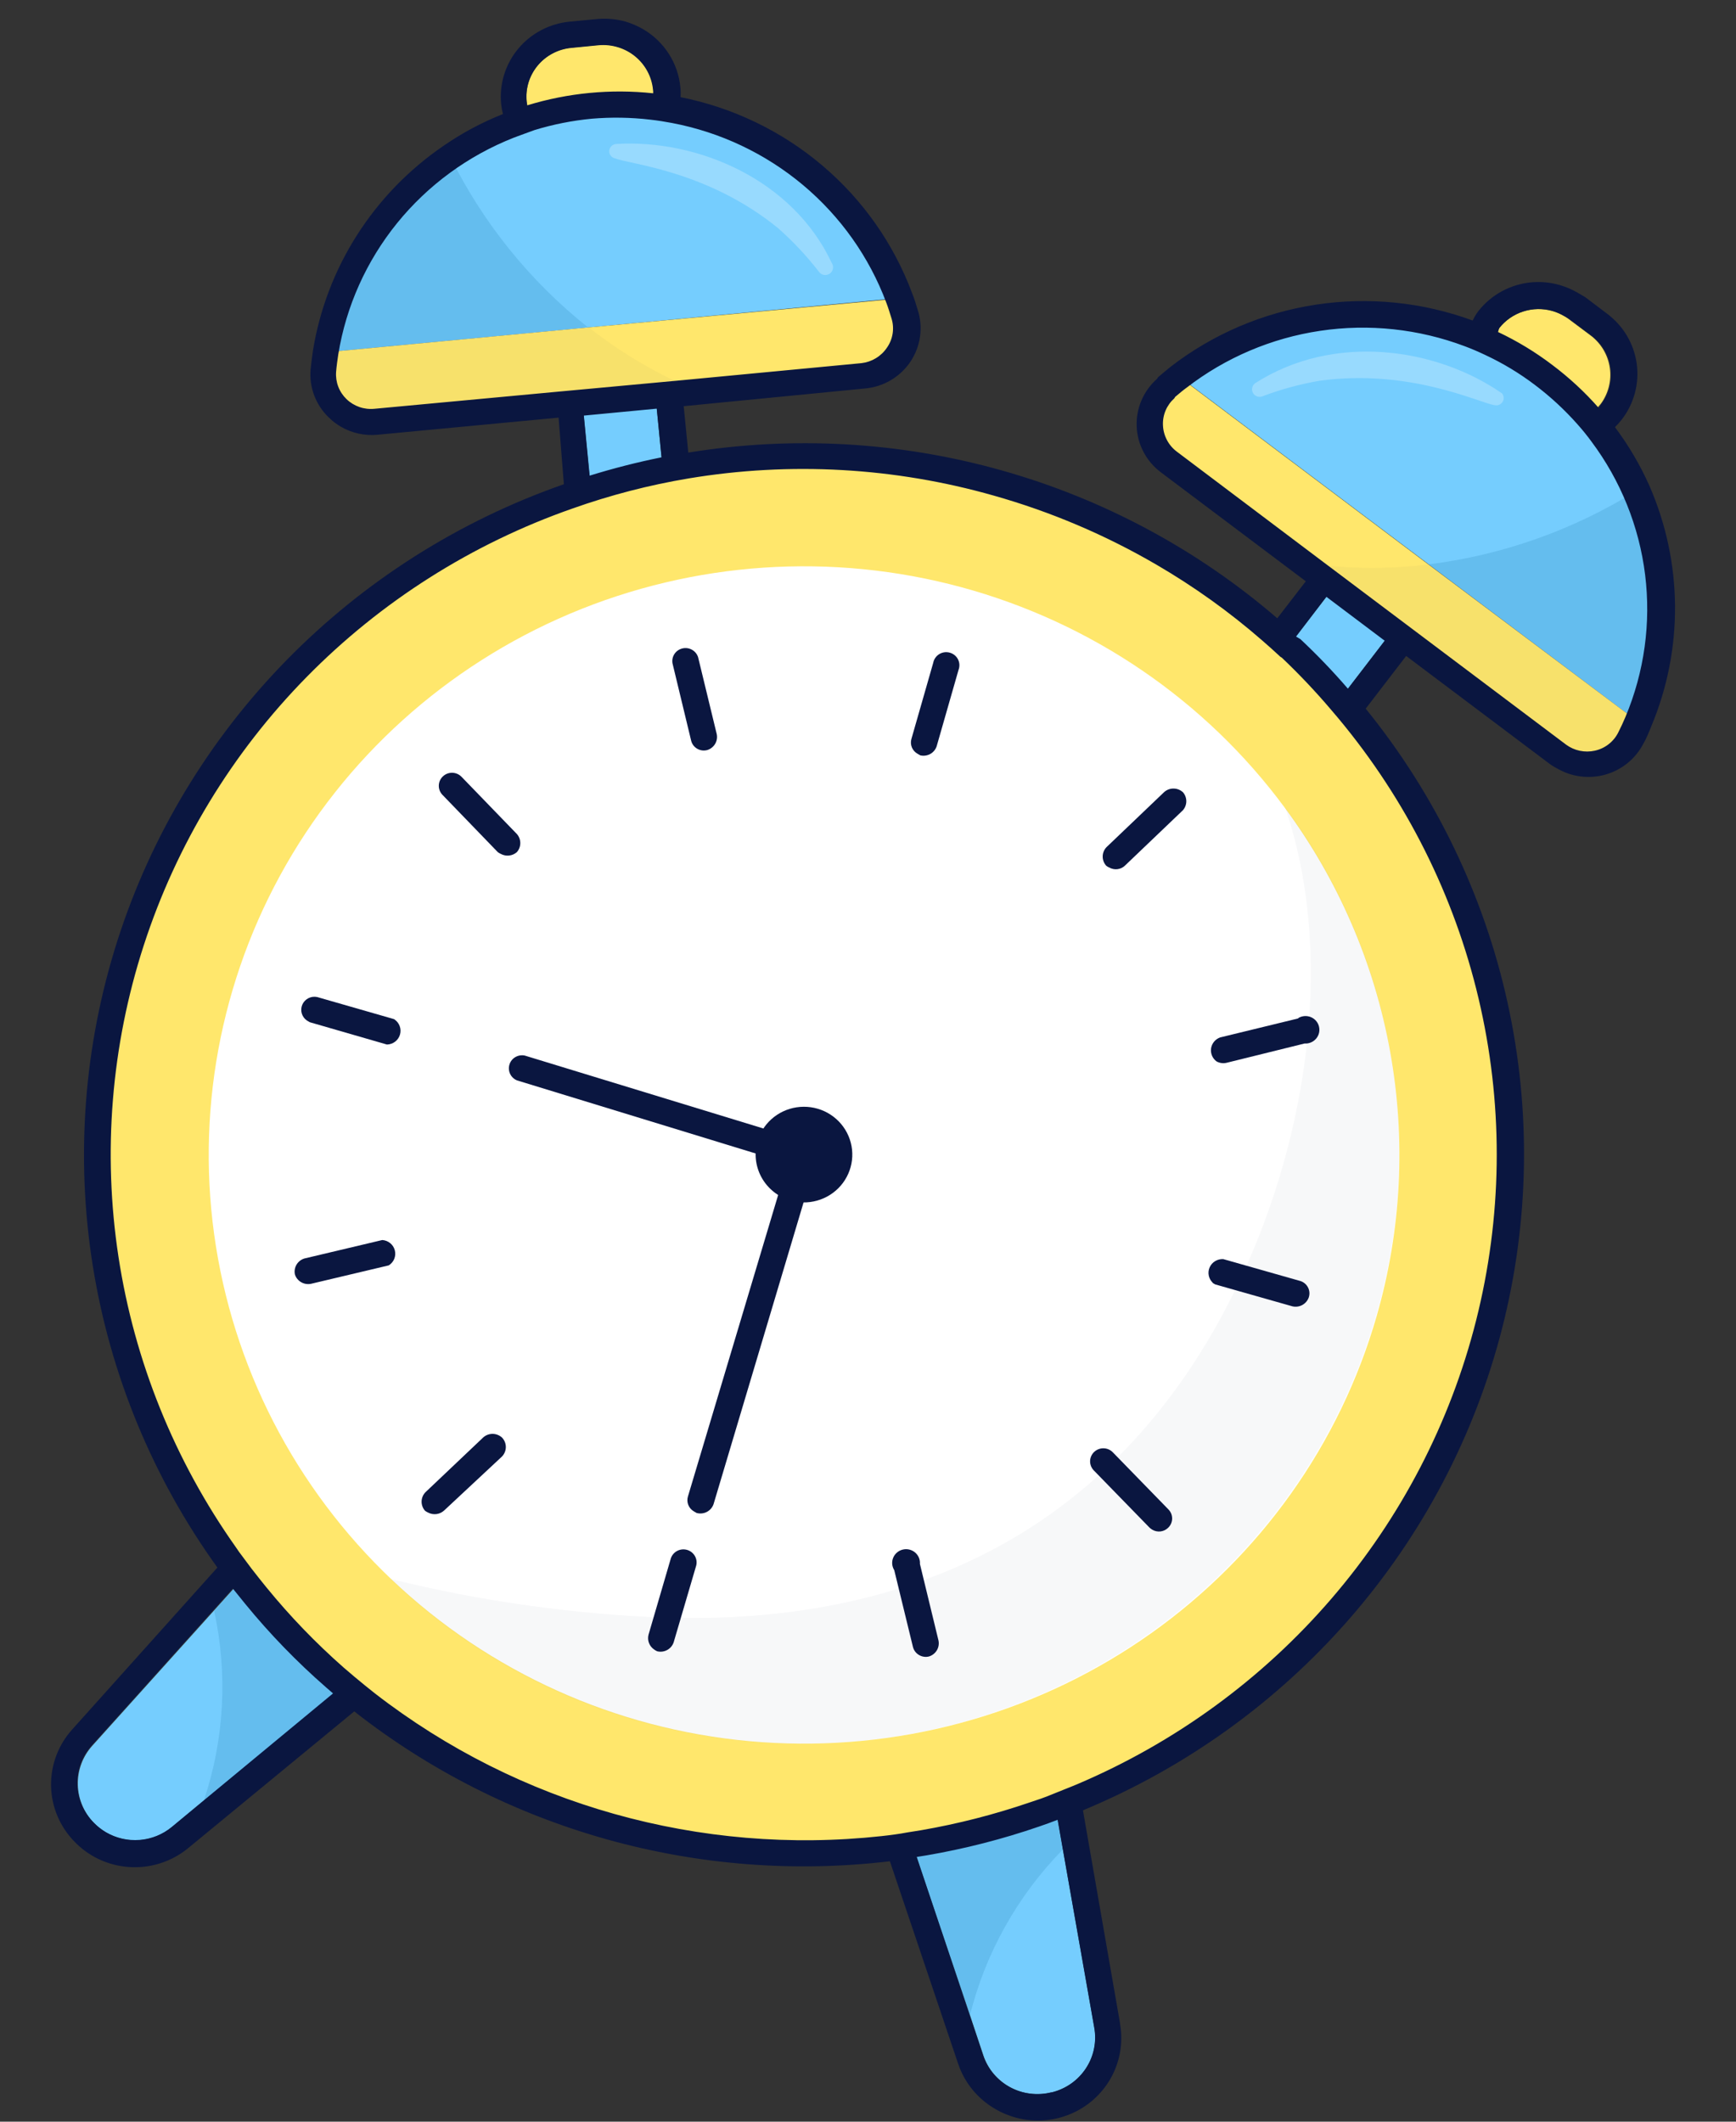<svg width="90" height="110" viewBox="0 0 90 110" fill="none" xmlns="http://www.w3.org/2000/svg">
<rect x="0" y="0" width="90" height="110" fill="#333333" stroke="none"/>
<g clip-path="url(#clip0_109:4705)">
<path d="M72.206 32.677L69.407 36.331C68.577 35.355 67.692 34.428 66.756 33.551L69.185 30.393L72.206 32.677Z" fill="#75CDFE"/>
<path d="M84.935 37.433L74.049 29.245L61.157 19.539C63.42 17.782 66.135 16.684 68.994 16.371C71.854 16.057 74.746 16.539 77.343 17.763C79.254 18.666 80.96 19.943 82.358 21.516C84.245 23.665 85.488 26.292 85.947 29.102C86.405 31.911 86.061 34.792 84.953 37.418L84.935 37.433Z" fill="#75CDFE"/>
<path d="M30.193 20.842L30.631 25.408C31.857 25.015 33.103 24.687 34.364 24.425L33.982 20.479L30.193 20.842Z" fill="#75CDFE"/>
<path d="M16.863 18.268L30.473 16.983L46.597 15.452C45.426 12.276 43.222 9.575 40.331 7.771C37.441 5.967 34.026 5.164 30.623 5.486C27.22 5.809 24.022 7.239 21.53 9.553C19.038 11.866 17.393 14.933 16.854 18.27L16.863 18.268Z" fill="#75CDFE"/>
<path d="M54.522 108.482C53.796 108.665 53.027 108.568 52.37 108.213C51.713 107.857 51.216 107.268 50.981 106.565L50.298 104.512L47.023 94.799C49.589 94.356 52.115 93.71 54.576 92.868L55.107 95.891L56.733 105.113C56.868 105.848 56.714 106.605 56.303 107.231C55.892 107.857 55.255 108.305 54.522 108.482Z" fill="#75CDFE"/>
<path d="M4.866 94.506C5.386 95.044 6.093 95.367 6.844 95.409C7.596 95.451 8.336 95.209 8.914 94.733L10.578 93.346L18.536 86.794C16.588 85.084 14.786 83.218 13.146 81.217L11.082 83.512L4.778 90.516C4.283 91.07 4.017 91.789 4.034 92.528C4.05 93.267 4.347 93.973 4.866 94.506Z" fill="#75CDFE"/>
<g opacity="0.5">
<path opacity="0.5" d="M68.415 19.74C67.393 19.915 66.389 20.189 65.42 20.558C65.33 20.585 65.234 20.58 65.148 20.544C65.062 20.507 64.992 20.442 64.951 20.359C64.909 20.276 64.899 20.181 64.921 20.091C64.943 20.001 64.997 19.922 65.073 19.867C69.138 17.258 74.429 18.009 77.868 20.394C77.918 20.454 77.949 20.528 77.955 20.606C77.962 20.684 77.944 20.762 77.903 20.83C77.863 20.897 77.802 20.951 77.73 20.983C77.658 21.015 77.577 21.024 77.5 21.009C76.732 20.91 73.136 19.097 68.415 19.74Z" fill="white"/>
<path opacity="0.5" d="M40.331 11.823C41.107 12.507 41.815 13.262 42.447 14.078C42.505 14.167 42.596 14.229 42.7 14.251C42.805 14.273 42.914 14.253 43.004 14.195C43.094 14.137 43.157 14.046 43.18 13.943C43.203 13.839 43.183 13.731 43.125 13.642C41.097 9.295 36.16 7.214 31.956 7.463C31.86 7.467 31.77 7.505 31.701 7.571C31.633 7.637 31.591 7.725 31.585 7.82C31.579 7.914 31.609 8.007 31.669 8.08C31.728 8.153 31.813 8.202 31.907 8.216C32.623 8.517 36.657 8.833 40.331 11.823Z" fill="white"/>
</g>
<g opacity="0.5">
<path opacity="0.5" d="M84.912 37.428L74.055 29.261C77.891 28.784 81.577 27.477 84.853 25.435C85.679 27.323 86.109 29.359 86.12 31.42C86.13 33.481 85.719 35.525 84.912 37.428Z" fill="#308DC0"/>
<path opacity="0.5" d="M16.862 18.287L30.471 16.963C27.468 14.571 25.035 11.555 23.342 8.126C21.63 9.305 20.174 10.812 19.061 12.558C17.948 14.304 17.2 16.252 16.862 18.287Z" fill="#308DC0"/>
<path opacity="0.5" d="M55.098 95.891C52.743 98.295 51.078 101.275 50.275 104.524L47.027 94.818C49.591 94.369 52.115 93.717 54.575 92.869L55.098 95.891Z" fill="#308DC0"/>
<path opacity="0.5" d="M11.103 83.516C11.815 86.777 11.632 90.172 10.57 93.348L18.541 86.781C16.6 85.074 14.803 83.213 13.17 81.215L11.103 83.516Z" fill="#308DC0"/>
</g>
<path d="M82.987 20.94C82.804 21.168 82.586 21.368 82.341 21.531C80.943 19.958 79.237 18.681 77.326 17.778C77.415 17.499 77.551 17.237 77.73 17.004C78.048 16.604 78.48 16.308 78.969 16.151C79.459 15.995 79.984 15.986 80.479 16.126C80.789 16.215 81.08 16.36 81.338 16.552L82.495 17.418C83.021 17.828 83.366 18.424 83.458 19.081C83.55 19.737 83.381 20.404 82.987 20.94Z" fill="#FFE76C"/>
<path d="M84.938 37.433C84.814 37.725 84.684 38.013 84.532 38.296C84.365 38.618 84.129 38.899 83.84 39.121C83.551 39.342 83.217 39.498 82.861 39.578C82.504 39.658 82.135 39.66 81.777 39.584C81.42 39.507 81.084 39.354 80.793 39.135L72.212 32.68L69.186 30.402L67.453 29.101L60.586 23.936C60.295 23.716 60.057 23.435 59.889 23.113C59.72 22.791 59.626 22.436 59.612 22.074C59.597 21.712 59.664 21.352 59.807 21.018C59.95 20.684 60.166 20.386 60.439 20.144C60.67 19.939 60.903 19.745 61.146 19.547L74.038 29.253L84.938 37.433Z" fill="#FFE76C"/>
<path d="M27.309 5.265C27.335 5.555 27.412 5.838 27.537 6.101C29.561 5.482 31.692 5.281 33.797 5.509C33.971 4.862 33.878 4.172 33.538 3.593C33.199 3.013 32.641 2.59 31.986 2.417C31.674 2.331 31.349 2.301 31.026 2.329L29.611 2.471C29.274 2.504 28.947 2.603 28.649 2.762C28.351 2.92 28.087 3.136 27.873 3.395C27.659 3.655 27.499 3.953 27.402 4.274C27.306 4.595 27.274 4.932 27.309 5.265Z" fill="#FFE76C"/>
<path d="M16.86 18.268C16.809 18.577 16.771 18.894 16.739 19.215C16.708 19.576 16.758 19.939 16.885 20.279C17.011 20.619 17.212 20.927 17.472 21.182C17.732 21.437 18.046 21.633 18.39 21.755C18.735 21.878 19.103 21.924 19.468 21.891L30.2 20.871L33.985 20.515L36.125 20.307L44.703 19.52C45.069 19.486 45.424 19.372 45.741 19.186C46.058 19.001 46.33 18.749 46.537 18.447C46.744 18.146 46.881 17.803 46.938 17.443C46.996 17.083 46.972 16.715 46.869 16.366C46.776 16.072 46.69 15.781 46.559 15.482L30.48 16.98L16.86 18.268Z" fill="#FFE76C"/>
<path d="M76.918 69.779C75.089 76.154 71.526 81.911 66.617 86.421C61.708 90.932 55.641 94.023 49.077 95.359C42.514 96.696 35.706 96.225 29.394 93.999C23.082 91.772 17.509 87.876 13.283 82.734C12.798 82.144 12.334 81.519 11.838 80.865C6.566 73.534 4.242 64.526 5.316 55.593C6.389 46.661 10.785 38.443 17.648 32.539C24.51 26.634 33.349 23.466 42.443 23.649C51.537 23.833 60.238 27.356 66.851 33.532L66.95 33.59C67.883 34.466 68.766 35.393 69.594 36.366C73.507 40.906 76.224 46.333 77.501 52.163C78.779 57.992 78.579 64.044 76.918 69.779Z" fill="#FFE76C"/>
<path d="M71.373 68.222C69.465 74.861 65.339 80.664 59.667 84.685C53.996 88.706 47.114 90.707 40.144 90.363C33.174 90.019 26.528 87.348 21.29 82.788C16.052 78.228 12.531 72.047 11.303 65.254C10.074 58.461 11.21 51.456 14.524 45.383C17.839 39.31 23.137 34.528 29.554 31.815C35.971 29.103 43.129 28.622 49.858 30.449C56.587 32.277 62.492 36.306 66.608 41.879C69.375 45.623 71.242 49.941 72.067 54.506C72.893 59.071 72.656 63.762 71.373 68.222Z" fill="white"/>
<g opacity="0.18">
<path opacity="0.18" d="M84.932 37.418C84.807 37.71 84.676 37.999 84.529 38.288C84.362 38.611 84.124 38.894 83.835 39.117C83.544 39.339 83.209 39.496 82.851 39.576C82.494 39.657 82.123 39.658 81.766 39.58C81.409 39.503 81.073 39.348 80.784 39.127L74.764 34.605C74.708 34.573 74.572 34.452 74.504 34.453L74.541 34.475L74.343 34.36L74.386 34.385L73.758 33.911L73.801 33.936L67.457 29.159C69.631 29.497 71.843 29.534 74.03 29.269L84.932 37.418Z" fill="#0A1640"/>
<path opacity="0.18" d="M16.87 18.287C16.824 18.6 16.779 18.914 16.756 19.232C16.723 19.593 16.771 19.957 16.895 20.297C17.02 20.637 17.219 20.946 17.477 21.201C17.736 21.456 18.049 21.652 18.393 21.774C18.737 21.896 19.104 21.942 19.469 21.908L27.009 21.174C27.052 21.2 27.25 21.149 27.314 21.153L27.277 21.131C27.354 21.129 27.431 21.121 27.508 21.108L27.489 21.139L28.274 21.057L28.218 21.066C28.352 21.052 32.73 20.633 36.201 20.291C34.173 19.458 32.273 18.351 30.555 17.002L16.87 18.287Z" fill="#0A1640"/>
<path opacity="0.18" d="M71.347 68.175C69.879 73.252 67.108 77.871 63.305 81.581C59.502 85.291 54.797 87.967 49.65 89.346C44.502 90.725 39.088 90.76 33.935 89.449C28.782 88.138 24.067 85.524 20.25 81.864C24.952 83.024 29.765 83.698 34.612 83.876C49.304 84.259 59.021 77.632 64.353 66.221C67.89 58.637 69.168 49.306 66.624 41.858C69.387 45.588 71.248 49.899 72.067 54.46C72.886 59.022 72.639 63.713 71.347 68.175Z" fill="#0A1640"/>
</g>
<path d="M39.243 59.268C39.362 58.792 39.62 58.361 39.986 58.03C40.352 57.699 40.809 57.483 41.299 57.409C41.789 57.335 42.29 57.406 42.74 57.613C43.189 57.821 43.566 58.155 43.823 58.575C44.08 58.994 44.206 59.479 44.184 59.969C44.162 60.459 43.994 60.931 43.701 61.327C43.408 61.722 43.003 62.023 42.537 62.19C42.071 62.358 41.566 62.386 41.084 62.269C40.439 62.11 39.884 61.705 39.539 61.143C39.195 60.581 39.088 59.907 39.243 59.268Z" fill="#0A1640"/>
<path d="M58.068 104.908L56.144 93.857C61.47 91.645 66.204 88.24 69.973 83.911C73.742 79.582 76.443 74.447 77.864 68.91C79.285 63.373 79.386 57.586 78.161 52.003C76.936 46.421 74.417 41.196 70.802 36.74L72.9 34.009L80.408 39.655C80.514 39.725 80.624 39.789 80.737 39.847C81.111 40.064 81.526 40.203 81.956 40.256C82.387 40.309 82.823 40.275 83.24 40.156C83.656 40.036 84.044 39.834 84.379 39.562C84.714 39.29 84.989 38.953 85.188 38.572C85.36 38.283 85.479 37.972 85.607 37.658C86.436 35.68 86.855 33.557 86.839 31.416C86.823 29.275 86.372 27.159 85.514 25.193C85.035 24.115 84.435 23.093 83.725 22.147C83.852 22.022 83.97 21.889 84.079 21.75C84.394 21.342 84.624 20.876 84.757 20.38C84.89 19.884 84.922 19.367 84.853 18.858C84.783 18.35 84.613 17.86 84.352 17.416C84.09 16.973 83.743 16.585 83.33 16.274L82.177 15.402C82.04 15.323 81.91 15.247 81.774 15.167C81.482 14.998 81.17 14.866 80.845 14.774C80.082 14.557 79.271 14.572 78.517 14.819C77.763 15.066 77.103 15.533 76.622 16.158C76.516 16.302 76.424 16.456 76.348 16.618C73.75 15.662 70.949 15.379 68.209 15.797C65.47 16.215 62.885 17.32 60.7 19.006C60.474 19.188 60.254 19.375 60.034 19.561L59.986 19.64C59.636 19.95 59.36 20.332 59.177 20.759C58.995 21.187 58.91 21.649 58.929 22.113C58.948 22.577 59.071 23.03 59.289 23.442C59.507 23.853 59.814 24.211 60.188 24.491L67.697 30.137L66.218 32.055C62.081 28.489 57.2 25.87 51.921 24.385C46.643 22.9 41.099 22.586 35.683 23.465L35.445 21.059L44.836 20.142C45.309 20.101 45.767 19.955 46.176 19.715C46.585 19.475 46.934 19.147 47.197 18.756C47.46 18.364 47.631 17.919 47.697 17.454C47.763 16.988 47.722 16.514 47.578 16.066C47.491 15.776 47.401 15.492 47.292 15.213C46.336 12.643 44.731 10.358 42.628 8.577C40.526 6.796 37.996 5.577 35.282 5.037C35.294 4.861 35.291 4.684 35.271 4.509C35.211 3.895 35.004 3.304 34.669 2.783C34.334 2.263 33.88 1.828 33.343 1.514C33.051 1.346 32.741 1.212 32.418 1.115C31.945 0.987 31.452 0.943 30.963 0.987L29.536 1.122C28.493 1.222 27.533 1.727 26.866 2.526C26.2 3.325 25.881 4.354 25.98 5.385C25.999 5.563 26.031 5.739 26.075 5.912C24.982 6.346 23.942 6.903 22.977 7.571C21.19 8.796 19.672 10.364 18.512 12.183C17.352 14.001 16.576 16.032 16.228 18.154C16.179 18.489 16.137 18.812 16.103 19.149C16.063 19.607 16.126 20.069 16.289 20.5C16.451 20.931 16.709 21.321 17.043 21.641C17.228 21.825 17.436 21.985 17.662 22.118C18.241 22.458 18.916 22.605 19.587 22.538L28.959 21.652L29.233 25.105C23.787 27.006 18.862 30.132 14.845 34.237C10.829 38.342 7.833 43.313 6.091 48.758C4.349 54.204 3.91 59.975 4.809 65.617C5.708 71.259 7.919 76.618 11.27 81.27L3.765 89.641C3.026 90.448 2.627 91.504 2.647 92.592C2.668 93.68 3.108 94.72 3.877 95.498C4.146 95.778 4.453 96.018 4.789 96.213C5.559 96.663 6.452 96.865 7.343 96.793C8.235 96.72 9.081 96.376 9.767 95.807L18.366 88.728C22.246 91.774 26.697 94.029 31.464 95.363C36.23 96.697 41.217 97.082 46.135 96.498L49.672 106.993C50.001 107.975 50.679 108.806 51.581 109.331C52.294 109.754 53.114 109.966 53.945 109.94C54.775 109.913 55.581 109.651 56.265 109.184C56.949 108.717 57.482 108.065 57.8 107.306C58.119 106.547 58.21 105.714 58.062 104.905L58.068 104.908ZM77.736 16.998C78.053 16.598 78.483 16.301 78.972 16.144C79.46 15.987 79.985 15.977 80.479 16.116C80.691 16.18 80.894 16.268 81.084 16.378C81.175 16.423 81.262 16.474 81.345 16.53L82.502 17.396C82.774 17.599 83.002 17.854 83.173 18.145C83.345 18.436 83.456 18.758 83.501 19.092C83.546 19.426 83.524 19.765 83.435 20.091C83.347 20.416 83.194 20.721 82.986 20.988C82.953 21.043 82.92 21.098 82.887 21.154C82.162 20.328 81.353 19.579 80.473 18.918C79.6 18.254 78.659 17.683 77.666 17.214C77.68 17.139 77.703 17.067 77.736 16.998ZM61.007 23.413C60.793 23.251 60.618 23.045 60.495 22.808C60.371 22.572 60.302 22.311 60.292 22.045C60.28 21.784 60.327 21.523 60.429 21.282C60.531 21.041 60.685 20.826 60.881 20.651L60.925 20.577C61.128 20.406 61.331 20.234 61.521 20.097C63.534 18.542 65.918 17.527 68.444 17.151C70.97 16.775 73.551 17.051 75.938 17.951C76.293 18.084 76.613 18.221 76.991 18.4C77.905 18.826 78.769 19.346 79.57 19.954C80.375 20.56 81.115 21.245 81.781 21.997C82.039 22.286 82.28 22.583 82.504 22.89C84.019 24.916 84.978 27.294 85.288 29.795C85.598 32.296 85.248 34.833 84.273 37.161C84.156 37.44 84.031 37.706 83.896 37.975C83.777 38.212 83.607 38.421 83.396 38.584C83.186 38.748 82.941 38.863 82.679 38.92C82.423 38.977 82.158 38.978 81.901 38.924C81.645 38.87 81.403 38.762 81.192 38.607L73.546 32.855L68.643 29.167L61.007 23.413ZM68.764 30.942L71.789 33.22L69.88 35.705C69.105 34.805 68.282 33.947 67.415 33.134L67.291 33.061L67.191 33.003L68.764 30.942ZM27.297 5.268C27.231 4.594 27.439 3.923 27.874 3.401C28.31 2.879 28.937 2.55 29.618 2.485L31.039 2.346C31.719 2.286 32.396 2.493 32.923 2.922C33.45 3.352 33.784 3.97 33.853 4.642C33.862 4.706 33.865 4.772 33.862 4.837C31.665 4.602 29.442 4.815 27.331 5.462L27.297 5.268ZM28.96 20.304L19.41 21.194C19.146 21.22 18.88 21.189 18.631 21.102C18.381 21.015 18.153 20.876 17.964 20.693C17.775 20.51 17.628 20.288 17.535 20.043C17.442 19.798 17.405 19.536 17.425 19.275C17.45 18.967 17.494 18.669 17.537 18.372C17.942 15.88 18.993 13.535 20.589 11.565C22.185 9.596 24.271 8.07 26.642 7.136C27 6.998 27.368 6.873 27.713 6.743C28.677 6.448 29.67 6.251 30.675 6.155C31.685 6.069 32.701 6.085 33.708 6.203C34.093 6.246 34.482 6.308 34.842 6.377C37.346 6.854 39.683 7.962 41.629 9.592C43.574 11.223 45.061 13.321 45.947 15.686C46.045 15.942 46.124 16.203 46.221 16.516C46.299 16.77 46.318 17.038 46.276 17.3C46.234 17.562 46.133 17.812 45.979 18.029C45.832 18.248 45.638 18.433 45.411 18.57C45.185 18.708 44.931 18.796 44.667 18.827L35.105 19.736L28.96 20.304ZM30.268 21.547L34.047 21.187L34.3 23.709C33.041 23.962 31.796 24.28 30.57 24.66L30.268 21.547ZM8.9 94.722C8.43 95.108 7.852 95.342 7.243 95.391C6.634 95.44 6.025 95.302 5.498 94.996C5.268 94.861 5.057 94.696 4.87 94.506C4.341 93.977 4.034 93.269 4.011 92.525C3.989 91.781 4.254 91.057 4.752 90.498L12.069 82.357L12.714 83.155C13.982 84.707 15.379 86.15 16.891 87.47L17.265 87.796L8.9 94.722ZM45.7 95.194C36.308 96.217 26.884 93.564 19.446 87.802C19.081 87.515 18.721 87.222 18.37 86.927L17.815 86.454C16.367 85.18 15.028 83.789 13.811 82.297C13.558 81.993 13.333 81.696 13.042 81.328L12.396 80.462L12.226 80.214C9.053 75.729 6.971 70.579 6.143 65.166C5.316 59.753 5.764 54.225 7.453 49.012C9.143 43.799 12.028 39.042 15.883 35.114C19.738 31.186 24.459 28.191 29.678 26.365C31.633 25.671 33.647 25.148 35.696 24.805C40.969 23.926 46.375 24.23 51.514 25.693C54.474 26.529 57.314 27.736 59.965 29.283C61.909 30.416 63.74 31.727 65.433 33.202C65.759 33.483 66.069 33.763 66.381 34.053C66.402 34.069 66.425 34.082 66.449 34.093C67.353 34.951 68.209 35.856 69.014 36.805C69.245 37.073 69.475 37.347 69.703 37.629C73.165 41.901 75.582 46.906 76.765 52.255C77.949 57.602 77.867 63.149 76.526 68.46C75.185 73.772 72.621 78.705 69.034 82.875C65.447 87.046 60.935 90.34 55.849 92.502C55.422 92.683 55.005 92.837 54.559 93.023C54.113 93.21 53.782 93.315 53.385 93.447C51.548 94.076 49.662 94.559 47.747 94.89L47.044 95.002C46.619 95.084 46.166 95.143 45.7 95.194ZM54.51 108.475C53.784 108.661 53.013 108.566 52.355 108.21C51.697 107.854 51.201 107.263 50.968 106.558L47.524 96.274L48.024 96.194C50.01 95.854 51.965 95.354 53.869 94.698C54.193 94.589 54.515 94.471 54.831 94.348L56.724 105.1C56.863 105.836 56.712 106.595 56.303 107.224C55.894 107.853 55.257 108.303 54.522 108.482L54.51 108.475Z" fill="#0A1640"/>
<path d="M47.252 38.306C47.209 38.45 47.216 38.604 47.272 38.744C47.329 38.883 47.431 39 47.562 39.075L47.711 39.162C47.886 39.202 48.069 39.177 48.226 39.091C48.382 39.005 48.501 38.864 48.558 38.696L49.693 34.733C49.727 34.645 49.742 34.551 49.738 34.457C49.734 34.363 49.709 34.271 49.667 34.187C49.624 34.102 49.565 34.028 49.491 33.968C49.418 33.908 49.333 33.863 49.241 33.838C49.15 33.812 49.053 33.805 48.959 33.818C48.865 33.831 48.774 33.864 48.694 33.913C48.613 33.963 48.543 34.029 48.489 34.107C48.435 34.184 48.399 34.272 48.381 34.365L47.252 38.306Z" fill="#0A1640"/>
<path d="M61.329 41.075C61.197 40.954 61.025 40.885 60.845 40.883C60.666 40.88 60.492 40.944 60.357 41.063L57.362 43.924C57.239 44.053 57.169 44.224 57.167 44.401C57.165 44.579 57.23 44.751 57.349 44.884C57.395 44.923 57.448 44.954 57.504 44.975C57.633 45.05 57.784 45.081 57.932 45.063C58.081 45.045 58.219 44.979 58.325 44.875L61.325 42.008C61.438 41.879 61.502 41.713 61.502 41.542C61.503 41.371 61.441 41.205 61.329 41.075Z" fill="#0A1640"/>
<path d="M67.315 52.798L63.253 53.787C63.13 53.832 63.022 53.908 62.94 54.008C62.858 54.108 62.805 54.228 62.786 54.355C62.768 54.483 62.785 54.613 62.835 54.732C62.885 54.851 62.967 54.954 63.072 55.031C63.23 55.117 63.414 55.143 63.59 55.101L67.634 54.101C67.747 54.109 67.861 54.089 67.965 54.045C68.07 54.001 68.162 53.932 68.235 53.846C68.308 53.759 68.359 53.657 68.384 53.547C68.409 53.438 68.407 53.324 68.379 53.215C68.352 53.106 68.298 53.005 68.223 52.92C68.148 52.836 68.054 52.77 67.948 52.728C67.843 52.687 67.728 52.67 67.615 52.681C67.502 52.691 67.393 52.727 67.296 52.788L67.315 52.798Z" fill="#0A1640"/>
<path d="M62.849 66.503L62.998 66.59L67.005 67.728C67.179 67.768 67.363 67.743 67.519 67.657C67.676 67.57 67.794 67.43 67.852 67.262C67.907 67.094 67.894 66.912 67.814 66.754C67.735 66.596 67.595 66.475 67.426 66.418L63.42 65.28C63.271 65.271 63.123 65.307 62.996 65.384C62.869 65.461 62.769 65.575 62.711 65.71C62.652 65.846 62.637 65.996 62.668 66.14C62.699 66.284 62.775 66.415 62.884 66.515L62.849 66.503Z" fill="#0A1640"/>
<path d="M59.737 79.307C59.865 79.383 60.014 79.415 60.162 79.398C60.31 79.381 60.449 79.316 60.555 79.213C60.62 79.151 60.673 79.078 60.71 78.996C60.746 78.915 60.766 78.827 60.768 78.738C60.769 78.649 60.753 78.56 60.72 78.477C60.687 78.395 60.637 78.319 60.574 78.256L57.684 75.287C57.558 75.161 57.386 75.09 57.206 75.088C57.027 75.086 56.854 75.154 56.724 75.277C56.595 75.4 56.519 75.568 56.514 75.746C56.51 75.924 56.575 76.096 56.698 76.226L59.593 79.198C59.637 79.24 59.685 79.276 59.737 79.307Z" fill="#0A1640"/>
<path d="M47.692 81.083C47.7 80.97 47.681 80.858 47.637 80.754C47.593 80.651 47.525 80.559 47.438 80.486C47.351 80.414 47.248 80.363 47.138 80.337C47.027 80.311 46.911 80.312 46.801 80.339C46.691 80.366 46.588 80.418 46.502 80.492C46.416 80.565 46.349 80.658 46.306 80.762C46.263 80.866 46.246 80.978 46.255 81.091C46.265 81.203 46.301 81.311 46.361 81.406L47.331 85.39C47.353 85.477 47.393 85.559 47.448 85.631C47.503 85.703 47.572 85.763 47.651 85.808C47.726 85.852 47.81 85.882 47.898 85.894C47.985 85.907 48.074 85.902 48.159 85.881C48.331 85.829 48.477 85.715 48.569 85.562C48.66 85.408 48.691 85.227 48.654 85.052L47.692 81.083Z" fill="#0A1640"/>
<path d="M36.092 81.174C36.137 81.003 36.112 80.823 36.024 80.67C35.936 80.517 35.791 80.404 35.62 80.355C35.45 80.306 35.266 80.324 35.109 80.407C34.952 80.489 34.833 80.629 34.778 80.796L33.621 84.754C33.584 84.898 33.593 85.049 33.647 85.188C33.701 85.326 33.797 85.444 33.922 85.526C33.968 85.56 34.018 85.59 34.071 85.612C34.246 85.655 34.431 85.631 34.589 85.545C34.746 85.46 34.866 85.319 34.924 85.15L36.092 81.174Z" fill="#0A1640"/>
<path d="M26.029 74.534C25.899 74.413 25.727 74.344 25.549 74.34C25.37 74.337 25.196 74.399 25.061 74.516L22.053 77.369C21.93 77.498 21.86 77.667 21.857 77.844C21.854 78.021 21.917 78.193 22.034 78.326C22.084 78.364 22.139 78.395 22.196 78.421C22.326 78.489 22.475 78.516 22.622 78.499C22.769 78.481 22.907 78.418 23.017 78.32L26.018 75.52C26.148 75.389 26.222 75.213 26.224 75.029C26.226 74.846 26.156 74.668 26.029 74.534Z" fill="#0A1640"/>
<path d="M19.818 64.29L15.784 65.246C15.612 65.298 15.465 65.412 15.374 65.565C15.282 65.719 15.252 65.9 15.289 66.075C15.343 66.243 15.457 66.386 15.611 66.475C15.764 66.565 15.946 66.595 16.121 66.56L20.155 65.604C20.284 65.523 20.384 65.405 20.44 65.265C20.496 65.125 20.507 64.972 20.469 64.826C20.432 64.68 20.349 64.549 20.232 64.453C20.114 64.357 19.97 64.3 19.818 64.29Z" fill="#0A1640"/>
<path d="M20.447 52.843L16.448 51.693C16.293 51.659 16.131 51.68 15.99 51.751C15.849 51.823 15.737 51.941 15.674 52.084C15.611 52.228 15.6 52.389 15.644 52.54C15.688 52.691 15.783 52.822 15.913 52.911L16.062 52.998L20.058 54.154C20.211 54.151 20.36 54.1 20.482 54.008C20.604 53.916 20.693 53.787 20.736 53.642C20.779 53.496 20.774 53.34 20.721 53.198C20.669 53.055 20.571 52.933 20.444 52.849L20.447 52.843Z" fill="#0A1640"/>
<path d="M26.801 43.245L23.919 40.265C23.792 40.139 23.62 40.067 23.441 40.065C23.261 40.063 23.088 40.131 22.959 40.254C22.829 40.377 22.754 40.546 22.749 40.723C22.744 40.901 22.81 41.073 22.932 41.203L25.808 44.18C25.858 44.217 25.912 44.248 25.969 44.274C26.1 44.345 26.25 44.373 26.398 44.356C26.547 44.339 26.686 44.276 26.797 44.178C26.91 44.049 26.974 43.883 26.974 43.712C26.975 43.541 26.913 43.375 26.801 43.245Z" fill="#0A1640"/>
<path d="M35.832 38.403C35.853 38.489 35.892 38.57 35.946 38.642C36 38.713 36.067 38.773 36.145 38.818C36.222 38.863 36.308 38.893 36.397 38.905C36.486 38.917 36.576 38.911 36.663 38.888C36.835 38.836 36.982 38.722 37.073 38.569C37.165 38.416 37.195 38.234 37.158 38.06L36.191 34.07C36.138 33.907 36.025 33.77 35.874 33.686C35.723 33.602 35.546 33.577 35.378 33.618C35.209 33.658 35.063 33.76 34.967 33.903C34.872 34.046 34.835 34.219 34.864 34.388L35.832 38.403Z" fill="#0A1640"/>
<path d="M36.995 77.977L42.341 60.056C42.384 59.885 42.362 59.705 42.279 59.549C42.195 59.394 42.057 59.274 41.89 59.214L27.206 54.726C27.039 54.691 26.865 54.72 26.718 54.805C26.571 54.891 26.462 55.028 26.412 55.189C26.362 55.351 26.374 55.525 26.447 55.677C26.52 55.83 26.648 55.95 26.805 56.014L40.834 60.31L35.666 77.582C35.621 77.727 35.627 77.882 35.683 78.023C35.739 78.164 35.841 78.282 35.973 78.358L36.116 78.441C36.295 78.49 36.486 78.47 36.65 78.383C36.813 78.297 36.937 78.152 36.995 77.977Z" fill="#0A1640"/>
</g>
<defs>
<clipPath id="clip0_109:4705">
<rect width="90" height="110" fill="white"/>
</clipPath>
</defs>
</svg>

